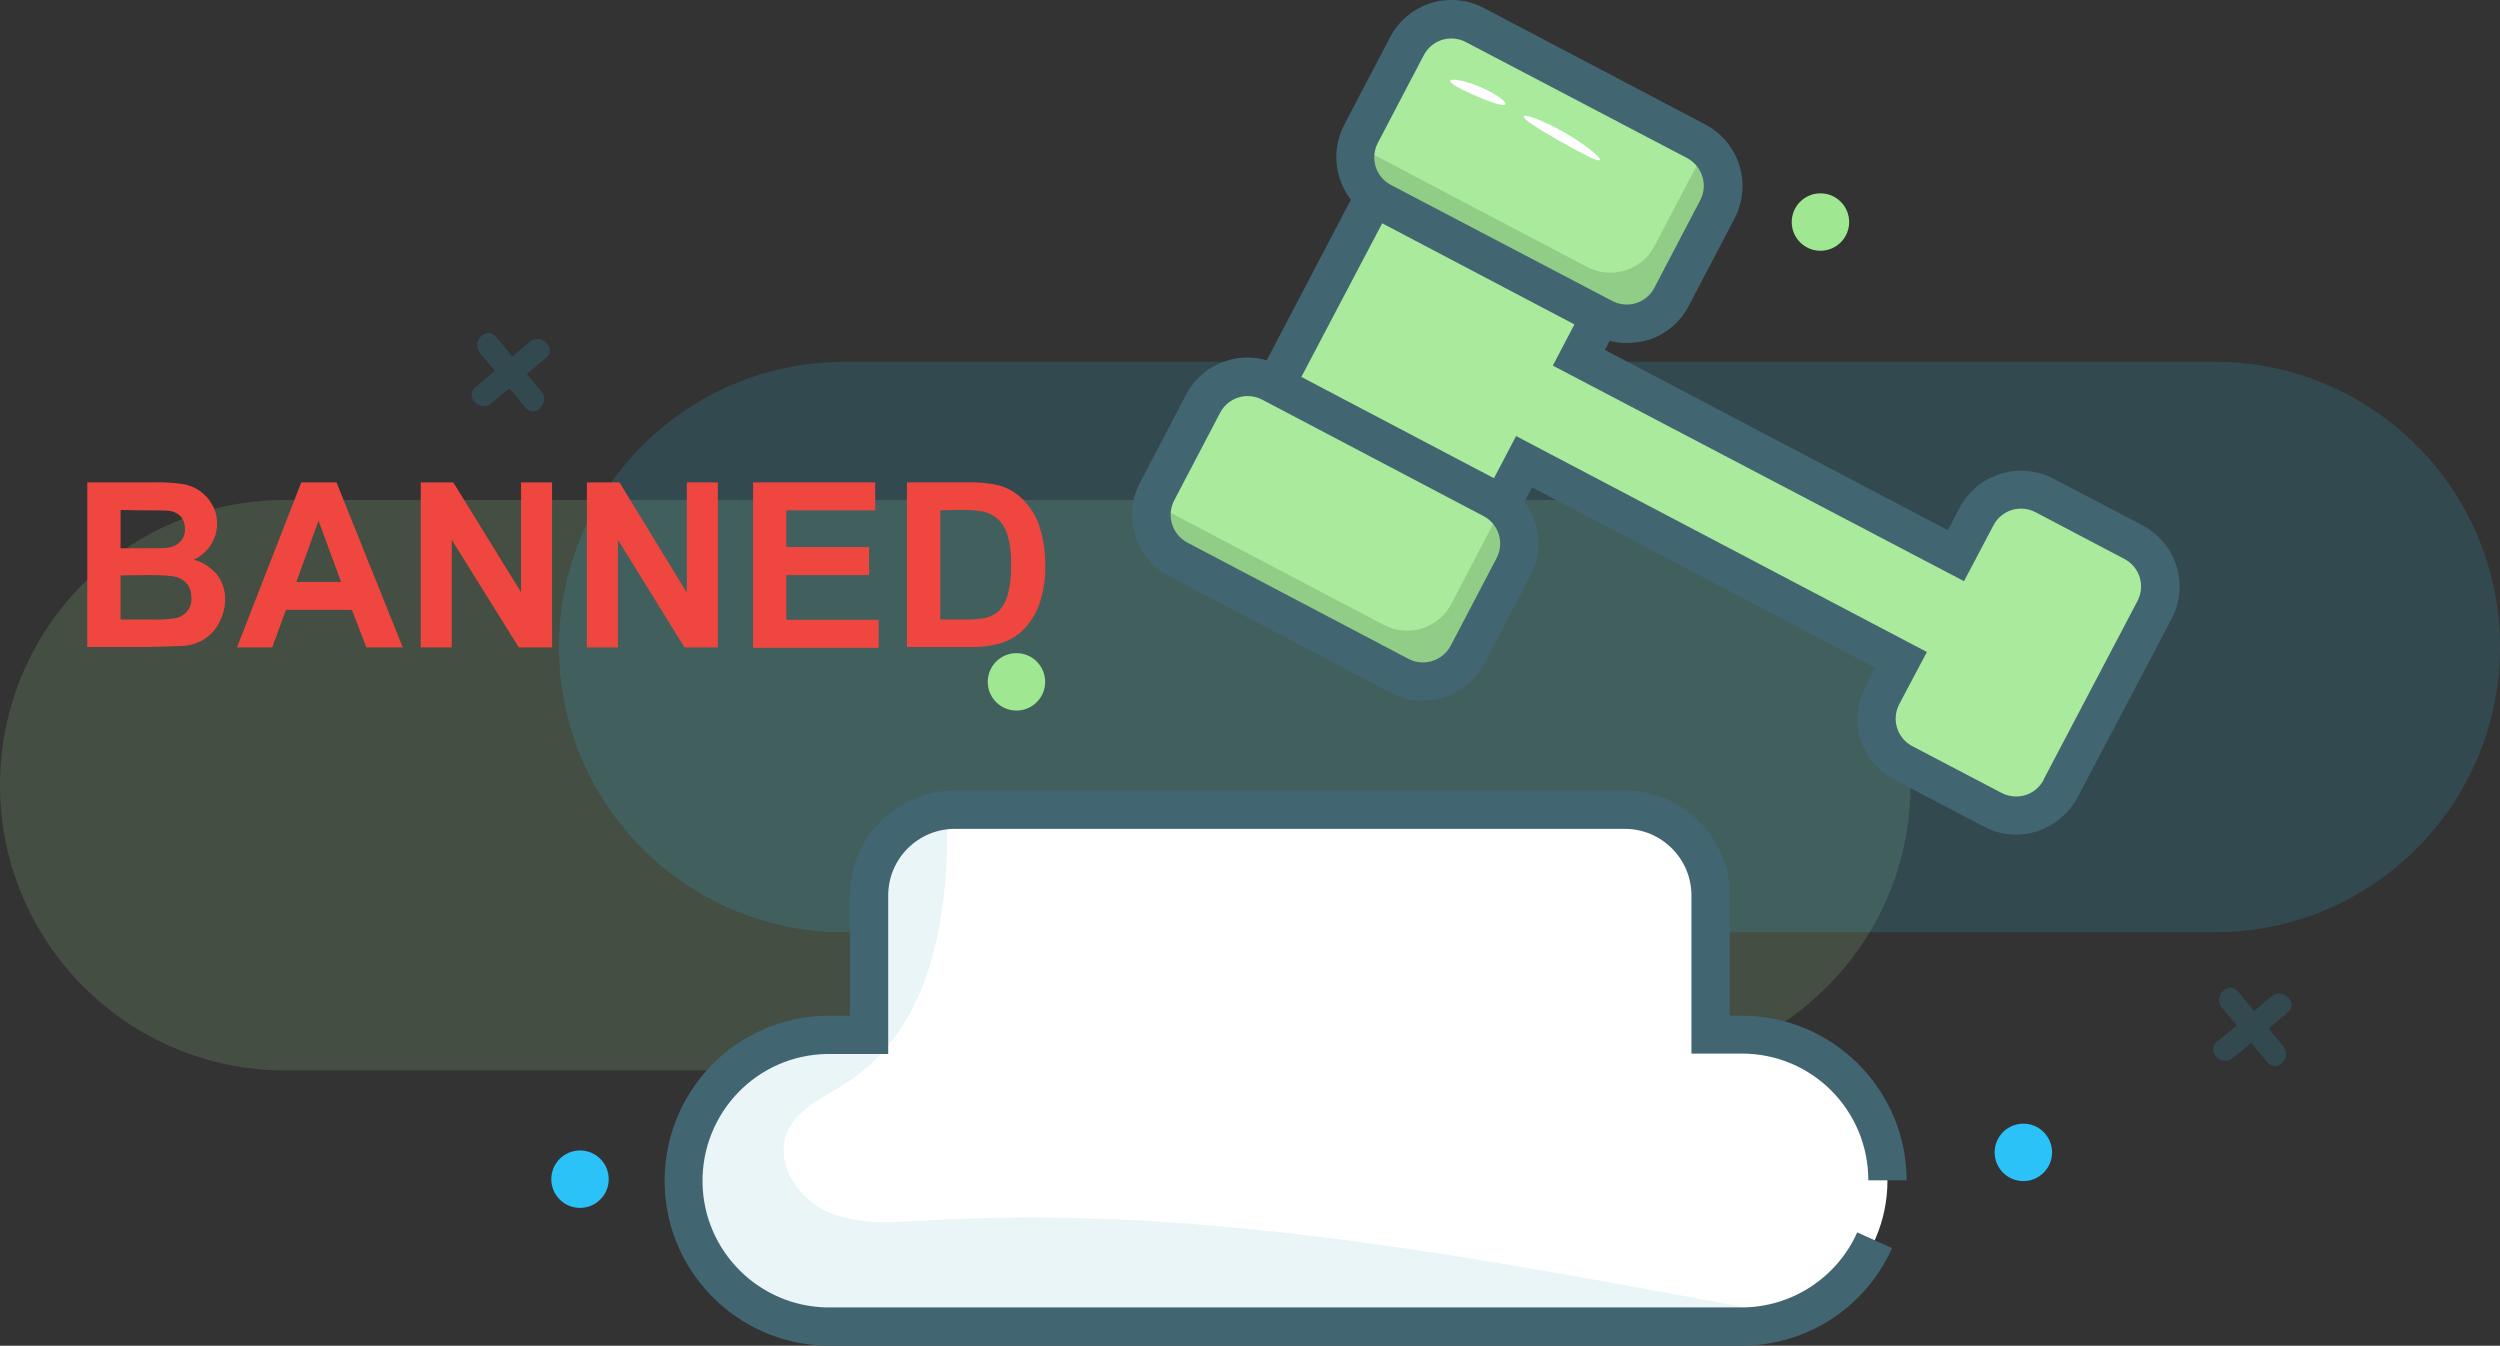<?xml version="1.0" encoding="utf-8"?>
<!-- Generator: Adobe Illustrator 25.0.1, SVG Export Plug-In . SVG Version: 6.00 Build 0)  -->
<svg version="1.1" id="Layer_1" xmlns="http://www.w3.org/2000/svg" xmlns:xlink="http://www.w3.org/1999/xlink" x="0px" y="0px"
	 viewBox="0 0 653 351.5" style="enable-background:new 0 0 653 351.5;" xml:space="preserve">
<rect x="0" y="0" width="653" height="351.5" fill="#333333" stroke="none"/>
<style type="text/css">
	.st0{opacity:0.15;fill:#A9EA9C;enable-background:new    ;}
	.st1{opacity:0.15;fill:#32CAF8;enable-background:new    ;}
	.st2{fill:#2BC3F7;}
	.st3{fill:#9FE791;}
	.st4{fill:#FFFFFF;}
	.st5{opacity:0.1;fill:#2898B2;enable-background:new    ;}
	.st6{fill:#426572;}
	.st7{fill:#EF473F;}
	.st8{fill:#A9EA9C;}
	.st9{fill:#91CD86;}
	.st10{opacity:0.15;}
	.st11{fill:#32CAF8;}
</style>
<g id="Layer_2_1_">
	<g id="Layer_1-2">
		<path class="st0" d="M74.5,130.6h350c41.1,0,74.5,33.3,74.5,74.5l0,0l0,0c0,41.1-33.3,74.5-74.5,74.5l0,0h-350
			C33.4,279.6,0,246.2,0,205.1l0,0l0,0C0,163.9,33.3,130.6,74.5,130.6L74.5,130.6z"/>
		<path class="st1" d="M220.5,94.5h358c41.1,0,74.5,33.3,74.5,74.5l0,0l0,0c0,41.1-33.3,74.5-74.5,74.5l0,0h-358
			c-41.1,0-74.5-33.3-74.5-74.5l0,0l0,0C146,127.9,179.3,94.6,220.5,94.5L220.5,94.5z"/>
		<circle class="st2" cx="151.5" cy="308" r="7.5"/>
		<circle class="st2" cx="528.5" cy="301" r="7.5"/>
		<circle class="st3" cx="265.5" cy="178.1" r="7.5"/>
		<circle class="st3" cx="475.5" cy="58" r="7.5"/>
		<path class="st4" d="M446.8,233.9c0-12.4-10-22.4-22.4-22.4l0,0h-175c-12.4,0-22.4,10-22.4,22.4v36.4h-11
			c-21,0-38.1,17.1-38.1,38.1l0,0l0,0c0,21,17.1,38.1,38.1,38.1h238.9c21,0,38.1-17.1,38.1-38.1l0,0l0,0c0-21-17.1-38.1-38.1-38.1
			l0,0h-8.1V233.9z"/>
		<path class="st5" d="M468.6,343.9c-4.4,1.7-9,2.6-13.7,2.5H216c-21,0.3-38.3-16.5-38.7-37.5c-0.3-21,16.4-38.3,37.4-38.7H227
			v-36.4c0-11.6,8.8-21.2,20.4-22.3c0.6,28.1-4,57.1-26.7,71.6c-5.6,3.5-12.3,6.4-15,12.4c-3.5,8,2.5,17.5,10.4,21s17,2.8,25.7,2.3
			c68.2-4.1,136.2,8.3,203.4,20.7L468.6,343.9z"/>
		<path class="st6" d="M454.9,351.5H216c-23.8-0.4-42.8-20-42.4-43.8c0.4-23.3,19.1-42.1,42.4-42.4h6v-31.4
			c0-15.1,12.3-27.4,27.4-27.4h175c15.1,0,27.4,12.3,27.4,27.4v31.4h3.1c23.8,0,43.1,19.3,43.1,43l0,0h-10c0-18.3-14.7-33.1-33-33.1
			h-13.2v-41.3c0-9.6-7.8-17.4-17.4-17.4h-175c-9.6,0-17.4,7.8-17.4,17.4v41.4h-16c-18.3,0.3-32.8,15.4-32.5,33.7
			c0.3,17.8,14.7,32.2,32.5,32.5h238.9c13,0,24.9-7.7,30.2-19.6l9.1,4.1C487.3,341.5,471.9,351.5,454.9,351.5z"/>
		<g>
			<path class="st7" d="M22.8,126H40c2.6-0.1,5.1,0.1,7.6,0.4c3.3,0.5,6.2,2.5,7.8,5.4c0.9,1.5,1.3,3.2,1.3,5c0,4-2.4,7.7-6.1,9.4
				c2.4,0.6,4.5,2,6.1,3.9c1.4,1.9,2.2,4.2,2.1,6.5c0,2-0.5,3.9-1.4,5.7c-0.8,1.8-2.1,3.3-3.7,4.4c-1.7,1.2-3.8,1.9-5.8,2
				c-1.4,0.1-4.9,0.2-10.5,0.3H22.8V126z M31.5,133.2v10h5.7c3.4,0,5.5,0,6.3-0.1c1.3-0.1,2.6-0.6,3.5-1.5s1.4-2.2,1.3-3.5
				c0-1.2-0.3-2.3-1.1-3.2c-0.9-0.9-2-1.4-3.3-1.5c-0.9-0.1-3.3-0.1-7.4-0.1L31.5,133.2z M31.5,150.3v11.5h8.1c2,0.1,4,0,6-0.3
				c2.7-0.4,4.6-2.7,4.4-5.4c0-1.2-0.3-2.3-0.9-3.3c-0.7-0.9-1.6-1.6-2.7-2c-1.2-0.4-3.8-0.6-7.7-0.6L31.5,150.3z"/>
			<path class="st7" d="M105.2,169.1h-9.5l-3.8-9.8H74.7l-3.6,9.8h-9.2L78.7,126h9.2L105.2,169.1z M89.1,152l-5.9-16l-5.8,16H89.1z"
				/>
			<path class="st7" d="M109.9,169.1V126h8.5l17.7,28.7V126h8.1v43.1h-8.7L118,141v28.1H109.9z"/>
			<path class="st7" d="M153.3,169.1V126h8.5l17.6,28.8V126h8.1v43.1h-8.7L161.4,141v28.1H153.3z"/>
			<path class="st7" d="M196.7,169.1V126h31.9v7.3h-23.2v9.6H227v7.3h-21.6v11.7h24.1v7.3h-32.8V169.1z"/>
			<path class="st7" d="M236.9,126h15.9c2.8-0.1,5.5,0.2,8.2,0.8c2.5,0.7,4.7,2.1,6.5,4c1.9,2,3.3,4.4,4.1,7c1,3.3,1.5,6.7,1.4,10.1
				c0.1,3.1-0.4,6.2-1.3,9.2c-0.9,2.9-2.5,5.5-4.6,7.6c-1.7,1.6-3.8,2.8-6.1,3.4c-2.5,0.7-5.1,1-7.7,0.9h-16.4L236.9,126L236.9,126z
				 M245.6,133.3v28.5h6.5c1.8,0.1,3.5-0.1,5.3-0.4c1.3-0.3,2.5-0.9,3.5-1.8c1.1-1.2,1.9-2.6,2.3-4.2c0.7-2.6,1-5.2,0.9-7.9
				c0.1-2.6-0.2-5.2-0.9-7.7c-0.5-1.6-1.3-3-2.5-4.2c-1.1-1-2.5-1.7-4-2c-2.4-0.4-4.8-0.5-7.1-0.4L245.6,133.3z"/>
		</g>
		<path class="st8" d="M558.5,142.4l-23.3-12.2c-6.4-3.4-14.4-0.9-17.7,5.5l-5.4,10.2l-98.4-51.7l5.5-10.5c3.1-6,0.8-13.4-5.1-16.5
			l0,0l-37.5-19.7c-6-3.1-13.4-0.8-16.5,5.1l0,0l0,0l-5.5,10.5l-14.3,27.1l-5.3,10c-3.1,6-0.8,13.4,5.1,16.5l0,0l0,0l37.5,19.7
			c6,3.1,13.4,0.8,16.5-5.1l5.3-10l98.4,51.7l-4.8,9.2c-3.4,6.4-0.9,14.3,5.5,17.7l23.3,12.2c6.4,3.4,14.3,0.9,17.7-5.5l0,0v-0.1
			L564,160C567.4,153.7,564.9,145.8,558.5,142.4L558.5,142.4z"/>
		<path class="st6" d="M526.6,218c-2.9,0-5.8-0.7-8.4-2.1l-23.3-12.2c-8.9-4.6-12.3-15.6-7.6-24.4v-0.1l2.5-4.8l-89.6-47.1l-3,5.6
			c-4.4,8.4-14.8,11.6-23.2,7.2l-37.5-19.7c-8.4-4.4-11.7-14.9-7.2-23.3l25-47.7c4.4-8.4,14.8-11.7,23.3-7.2L415.1,62
			c8.4,4.4,11.7,14.8,7.3,23.3l0,0l0,0l-3.2,6.1l89.6,47.1l3-5.8c4.7-8.9,15.6-12.3,24.5-7.7l23.3,12.2c8.9,4.7,12.3,15.6,7.6,24.5
			l0,0l-24.5,46.5C539.5,214.2,533.3,218,526.6,218L526.6,218z M396,113.9l107.3,56.4l-7.2,13.6c-2.1,4-0.6,8.9,3.4,11l0,0l0,0
			l23.3,12.2c4,2.1,8.9,0.6,11-3.4l0,0v-0.1l24.5-46.6c2.1-4,0.6-8.9-3.4-11l0,0l0,0l-23.2-12.2c-4-2.1-8.9-0.6-11,3.4l-7.7,14.6
			L405.6,95.5l7.8-14.9c1.9-3.5,0.5-7.9-3-9.8l0,0L373,51.2c-3.5-1.9-7.9-0.5-9.8,3l-25.1,47.7c-1.9,3.5-0.5,7.9,3,9.8l37.5,19.7
			c3.5,1.9,7.9,0.5,9.8-3L396,113.9z"/>
		<path class="st8" d="M418.7,83.1c6.4,3.4,14.4,0.9,17.7-5.5l0,0l12-22.9c3.4-6.4,0.9-14.4-5.5-17.8L385.2,6.5
			c-6.4-3.4-14.4-0.9-17.7,5.5l-12,23c-3.4,6.4-0.9,14.4,5.5,17.7L418.7,83.1z"/>
		<path class="st9" d="M448.5,54.6l-12,22.9c-3.4,6.4-11.3,8.9-17.7,5.5l0,0l0,0l-57.9-30.4c-5.4-2.9-8.1-9.1-6.6-15
			c0.7,0.6,1.6,1.2,2.4,1.7l57.8,30.4c6.4,3.4,14.4,0.9,17.7-5.5l0,0l0,0l12-22.9c0.5-0.9,0.8-1.8,1.1-2.7
			C450,42.6,451.3,49.2,448.5,54.6z"/>
		<path class="st6" d="M424.9,89.6c-2.9,0-5.8-0.7-8.4-2.1l0,0l-57.8-30.4c-8.8-4.7-12.2-15.6-7.6-24.5l12-22.9
			c4.7-8.9,15.6-12.3,24.5-7.6l0,0l0,0l57.8,30.4c8.9,4.7,12.3,15.6,7.7,24.5l-12,22.9c-2.2,4.3-6.1,7.5-10.6,8.9
			C428.6,89.3,426.7,89.6,424.9,89.6z M421.1,78.6c4,2.1,8.9,0.6,11-3.4l0,0l0,0l12-22.9c2.1-4,0.5-8.9-3.4-11L382.9,11
			c-4-2.1-8.9-0.6-11,3.4l0,0l0,0l-12,22.9c-2.1,4-0.6,8.9,3.4,11L421.1,78.6L421.1,78.6z"/>
		<path class="st8" d="M365.5,176.5c6.4,3.4,14.3,0.9,17.7-5.5l12-22.9c3.4-6.4,0.9-14.4-5.5-17.8l0,0L332,99.9
			c-6.4-3.4-14.4-0.9-17.8,5.5l-12,22.9c-3.4,6.4-0.9,14.4,5.5,17.8L365.5,176.5z"/>
		<path class="st9" d="M395.3,148.1l-12,22.9c-3.4,6.4-11.3,8.9-17.7,5.5l-57.8-30.4c-5.4-2.9-8.1-9.1-6.6-15
			c0.7,0.6,1.6,1.2,2.4,1.7l57.8,30.4c6.4,3.4,14.4,0.9,17.7-5.5l12-22.9c0.5-0.9,0.8-1.8,1.1-2.7
			C396.9,136,398.1,142.6,395.3,148.1z"/>
		<path class="st6" d="M371.6,183c-2.9,0-5.8-0.7-8.4-2.1l0,0l-57.8-30.4c-8.9-4.7-12.3-15.7-7.6-24.5l12-22.9
			c4.7-8.9,15.6-12.3,24.5-7.6l57.8,30.4c8.9,4.7,12.3,15.6,7.6,24.5l0,0l-12,22.9C384.6,179.2,378.4,183,371.6,183z M367.9,172.1
			c4,2.1,8.9,0.5,11-3.4l12-22.9c2.1-4,0.6-8.9-3.4-11l0,0l0,0l-57.8-30.4c-4-2.1-8.9-0.6-11,3.4l-12,22.9c-2.1,4-0.5,8.9,3.4,11
			L367.9,172.1z"/>
		<g class="st10">
			<path class="st11" d="M138.4,89.3l-14.2,11.8c-3,2.5,1.3,6.7,4.2,4.2l14.2-11.8C145.6,91,141.3,86.8,138.4,89.3z"/>
			<path class="st11" d="M141.4,102.3L129.6,88c-2.5-3-6.7,1.3-4.2,4.2l11.8,14.2C139.6,109.5,143.8,105.2,141.4,102.3z"/>
		</g>
		<g class="st10">
			<path class="st11" d="M593.3,260.3l-14.2,11.8c-3,2.5,1.3,6.7,4.2,4.2l14.2-11.8C600.6,262,596.3,257.8,593.3,260.3z"/>
			<path class="st11" d="M596.4,273.3L584.6,259c-2.5-3-6.7,1.3-4.2,4.2l11.8,14.2C594.6,280.5,598.8,276.2,596.4,273.3z"/>
		</g>
		<path class="st4" d="M386.6,22.7c4,1.7,6.9,3.8,6.6,4.5s-3.7-0.4-7.6-2.1s-7-3.3-6.8-4S382.6,21,386.6,22.7z"/>
		<path class="st4" d="M408.8,34.7c5.5,3.2,9.5,6.5,9.1,7.1s-4.9-1.8-10.4-4.9s-9.8-5.8-9.5-6.5S403.2,31.5,408.8,34.7z"/>
	</g>
</g>
</svg>

